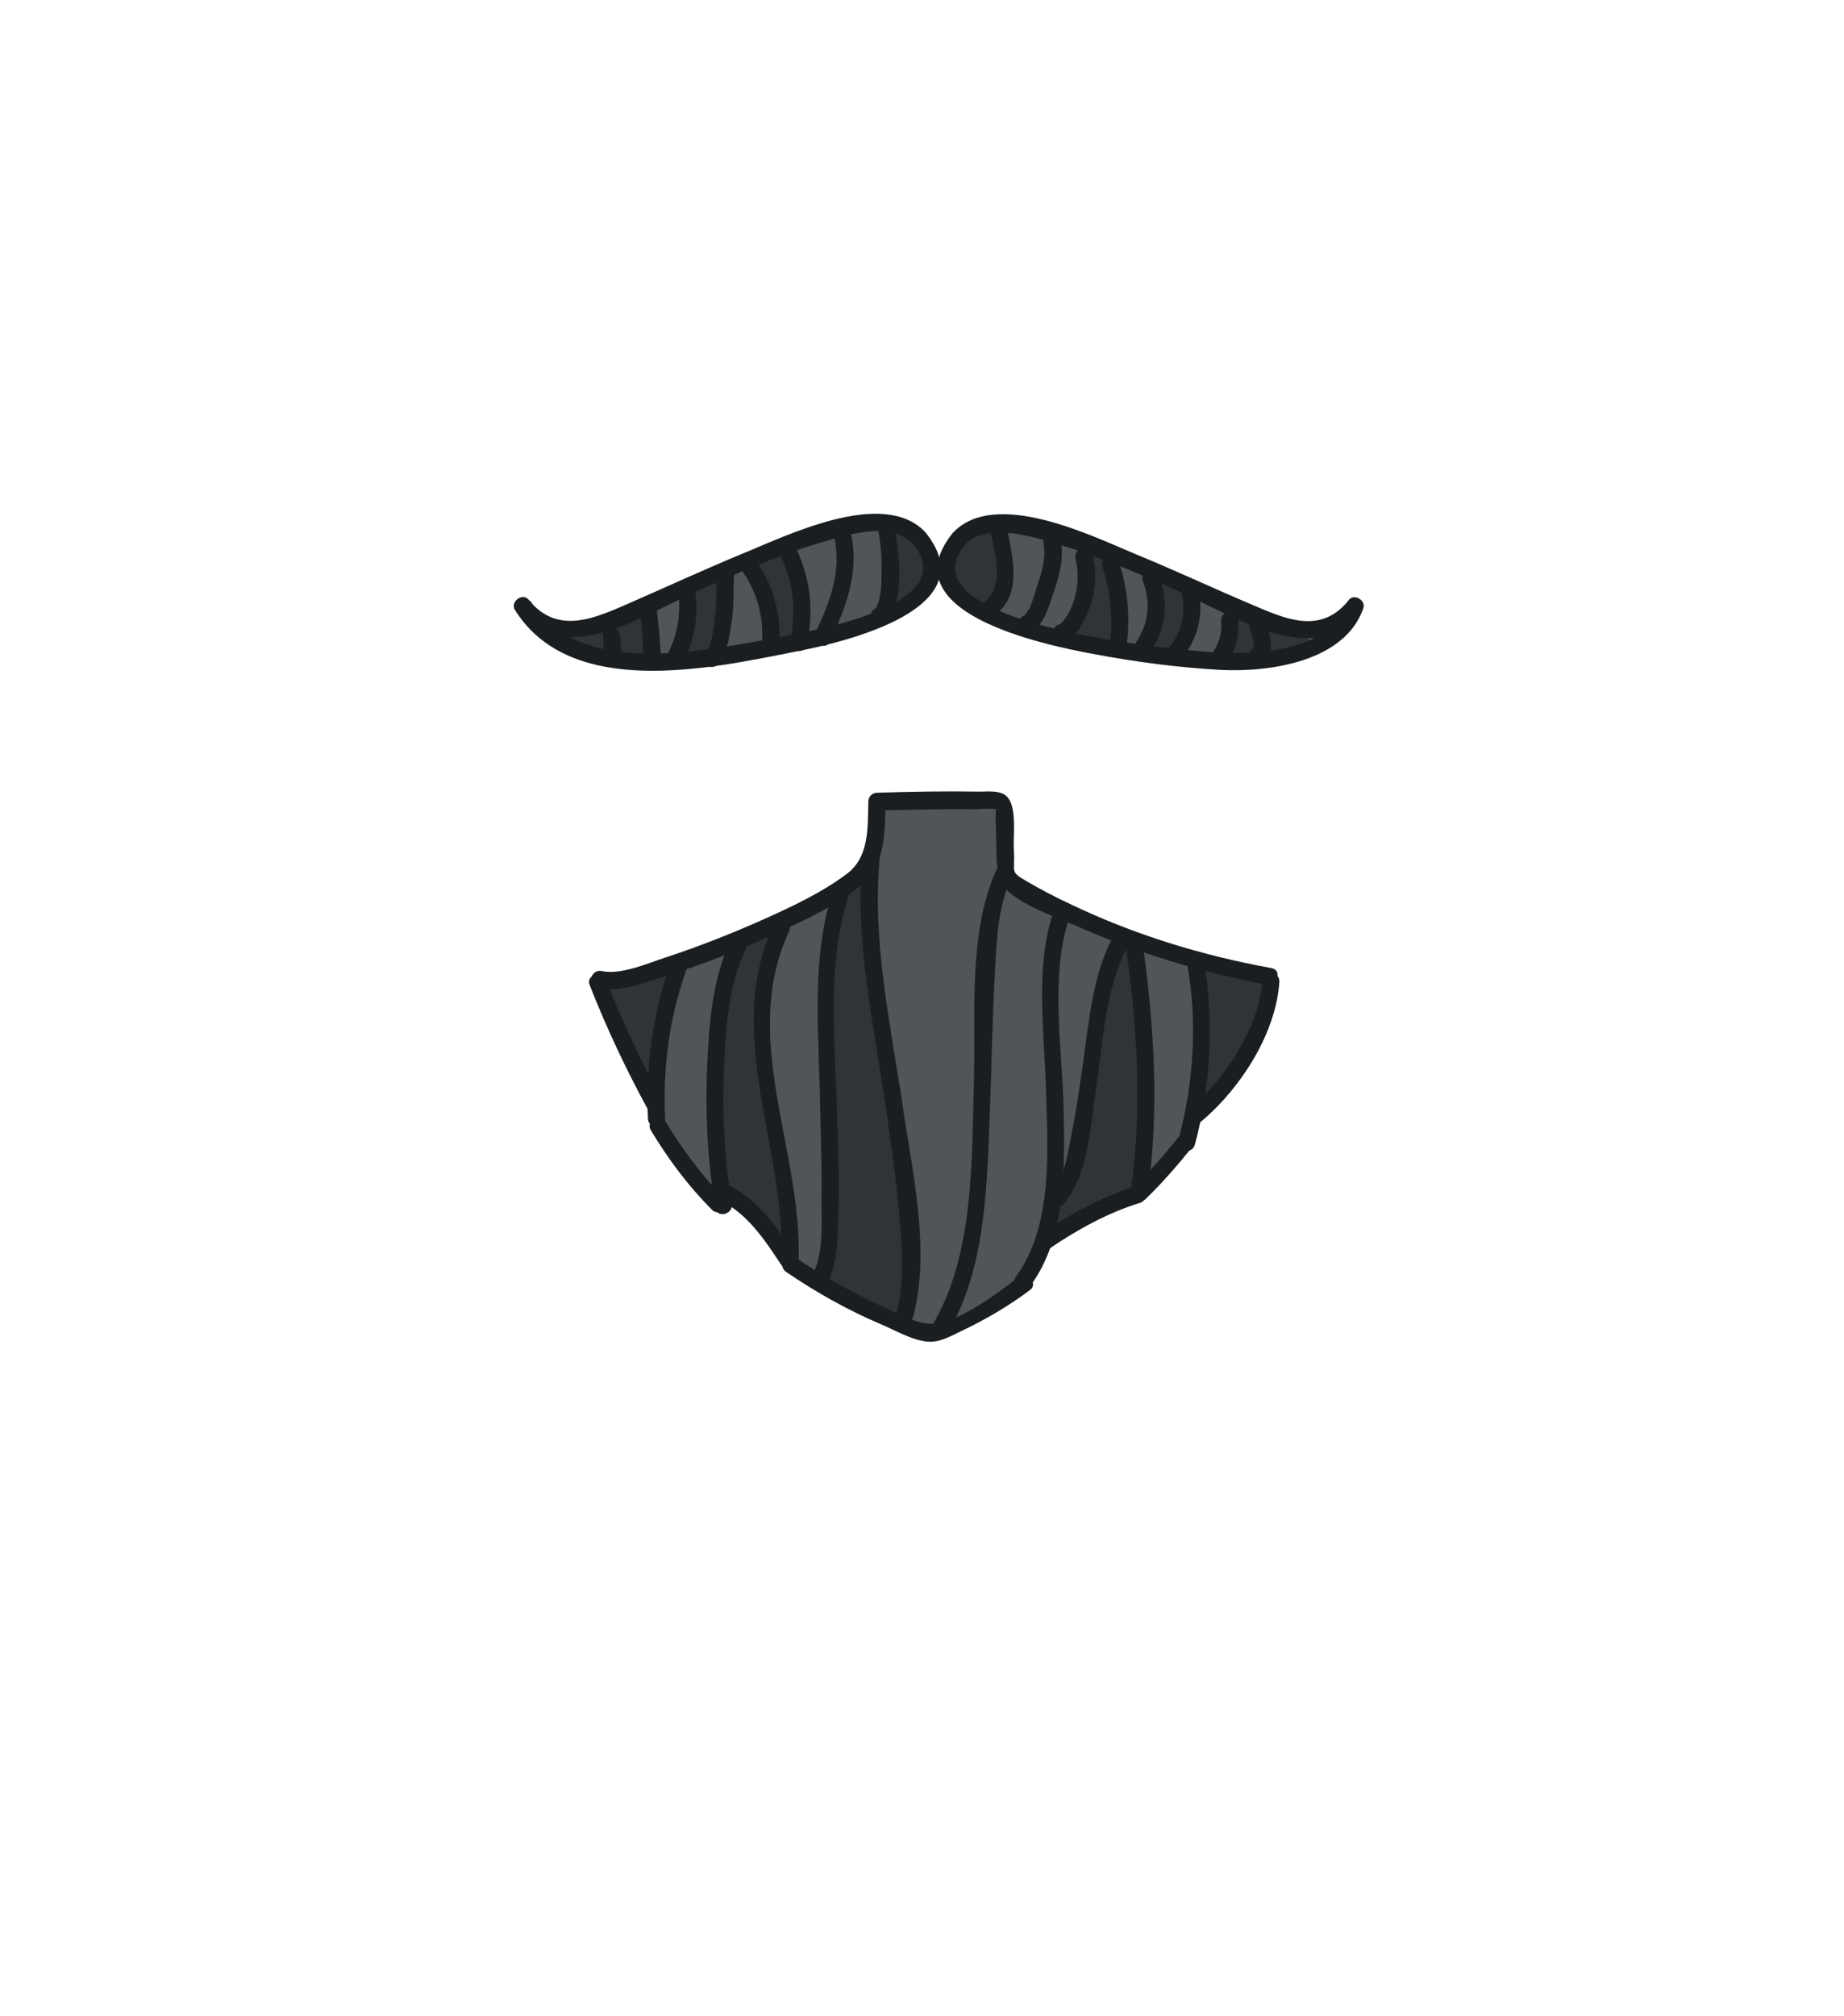 <?xml version="1.0" encoding="utf-8"?>
<!-- Generator: Adobe Illustrator 19.2.0, SVG Export Plug-In . SVG Version: 6.00 Build 0)  -->
<svg version="1.1" id="Layer_1" xmlns="http://www.w3.org/2000/svg" xmlns:xlink="http://www.w3.org/1999/xlink" x="0px" y="0px"
	 viewBox="0 0 323 353" style="enable-background:new 0 0 323 353;" xml:space="preserve">
<style type="text/css">
	.st0{fill:#4F5559;}
	.st1{fill:#2E3438;}
	.st2{fill:#1A1E21;}
</style>
<g>
	<g>
		<path class="st0" d="M214.6,115c-8.1,0-16.6-1.5-23.4-2.9L190,112c-13.6-2.7-22.2-6.8-23.6-11.2l-0.4-1.3l0.4-1.4
			c0.3-1,0.9-2.2,1.8-3.3l0.1-0.1l0.1-0.1l0.1-0.1l0.1-0.1c1.6-1.6,4-2.4,7.1-2.4c6.5,0,14.7,3.5,20.2,5.9c0.9,0.4,1.7,0.7,2.5,1.1
			c3.6,1.5,7.3,3.1,10.9,4.7c2.9,1.3,5.9,2.6,8.9,3.9l0.8,0.3c3.3,1.4,6.7,2.9,10.2,2.9c1.6,0,3.1-0.6,4.5-1.2
			C229.3,113.4,223,115,214.6,115L214.6,115z M114.4,115.5c-8.4,0-14.7-1.9-19-5.7c1.4,0.7,2.9,1,4.5,1c3.6,0,7.3-1.6,10.5-3
			l1.1-0.5c2.7-1.2,5.4-2.4,8.1-3.6c3.6-1.6,7.3-3.3,11.1-4.8c0.7-0.3,1.6-0.7,2.5-1.1c5.4-2.3,13.6-5.9,20.2-5.9
			c3.1,0,5.4,0.8,7.1,2.4l0.1,0.1l0.1,0.1l0.1,0.1l0.1,0.1c0.9,1.2,1.5,2.3,1.8,3.3l0.4,1.5l-0.4,1.3c-1.2,3.9-7.6,7.4-18.2,10.1
			l-0.3,0.1l0,0h-0.1l-0.3,0.1c-1.3,0.3-2.5,0.6-3.5,0.8l-0.2,0.1H140h-0.1l-1.9,0.4c-3.9,0.8-8.3,1.7-12.9,2.3l-0.4,0.1l-0.2,0.1
			l-0.2-0.1l-0.4,0.1C120.4,115.3,117.3,115.5,114.4,115.5z"/>
		<path class="st0" d="M163,232.6c-2.1,0-4-0.9-6.6-2c-0.4-0.2-0.9-0.4-1.4-0.6c-6.6-2.9-12.7-6.4-18.2-10.4
			c-2.2-1.6-3.4-5.7-5.3-7.4c-1.7-1.5-4.2-0.6-5.8-2.2c-10.3-10.6-17.2-23.4-19.8-37.5v-0.2c0.3,0,0.7,0.1,1,0.1c2.9,0,6-1.1,8.6-2
			c0.7-0.2,1.3-0.5,1.9-0.6c5.7-1.8,11.6-4.1,17.4-6.8c5.4-2.5,10.3-4.8,14.6-8c4.5-3.3,4.6-8.4,4.7-13.4v-0.5h0.4
			c4.2-0.1,8.6-0.2,12.8-0.2c1.4,0,2.8,0,4.2,0h0.3c0.2,0,0.5,0,0.7,0s0.5,0,0.7,0c1.3,0,1.6,0.2,1.7,0.3c0.8,0.9,0.7,3.9,0.6,5.6
			c0,0.9-0.1,1.8,0,2.5c0.1,0.8,0,1.5,0,2c0,2.3,0.4,3.3,2.9,4.8c2.5,1.4,5.2,2.9,8.3,4.3c10.8,5.1,22.5,8.8,34.9,11.1
			c-2,9.5-6.7,19-14.1,28.1l-0.2,0.2v0.1l-0.1,0.1l-0.2,0.2c-3.7,4.5-3.4,5.2-8.4,9.5c-2.5,2.1-12.6,5.5-14.9,7.3
			c-1.8,1.4-2.5,6.4-4.2,7.6c-5.3,3.7-8.5,5.3-13.4,7.5c-0.5,0.2-1,0.4-1.6,0.5l-0.2-0.2l-0.1-0.2l0,0l-0.2,0.3
			C163.8,232.3,163.4,232.6,163,232.6z"/>
	</g>
	<g>
		<path class="st1" d="M214.9,114c0.8-1.6,1.2-3.4,1-5.3l-0.4-1.9l1.8,0.7c0.6,0.3,1.2,0.5,1.7,0.7l0.6,0.3v0.7c0,0.1,0,0.1,0,0.2
			c0.4,0.9,0.6,1.8,0.8,2.6c0.1,0.4,0.1,0.9,0.1,1.3v0.8l-0.5,0.3c-0.1,0-0.2,0.1-0.2,0.2l-0.2,0.6l-0.6,0.1c-1,0.1-2.1,0.1-3.1,0.2
			h-1.6L214.9,114z"/>
		<path class="st1" d="M221.6,113.7c0.1-1-0.2-2.2-0.4-3l-0.5-1.8l1.7,0.6c2.4,0.8,4.6,1.1,6.5,1.1l0.5,1.9c-2,1-4.2,1.7-6.7,2.2
			l-1.3,0.2L221.6,113.7z"/>
		<path class="st1" d="M204.4,114.6c-0.8-0.1-1.7-0.2-2.5-0.4l-1.5-0.2l0.8-1.3c1.9-3.2,2.4-6.8,1.4-10.3l-0.6-2l6.2,2.7l-0.2,0.8
			c0,0.1,0,0.2,0,0.2c0.7,3.5-0.2,7-2.5,9.7c0,0-0.1,0.1-0.1,0.2l-0.3,0.7L204.4,114.6z"/>
		<path class="st1" d="M135.5,111.6c0.1-4.3-1-8.5-3.4-12l-0.7-1l1.1-0.5c1.3-0.5,2.6-1,3.9-1.5l0.9-0.4l0.3,0.9
			c2.1,4.5,2.7,9.3,1.8,14.2l-0.1,0.7l-0.7,0.1c-0.8,0.1-1.5,0.3-2,0.4l-1.2,0.2L135.5,111.6z"/>
		<path class="st1" d="M119.5,113.8c1.3-3.2,1.8-6.5,1.4-9.9l-0.1-0.7l1-0.5c1.1-0.5,4.7-2,4.7-2v2.6c0,1.4,0,2.8-0.2,4.3l-0.1,0.5
			c-0.2,1.7-0.5,4.6-1.4,6.2l-0.2,0.4l-0.5,0.1c-1.3,0.2-2.5,0.3-3.6,0.4l-1.7,0.2L119.5,113.8z"/>
		<path class="st1" d="M112.8,115.4c-1.4,0-2.8-0.1-4.1-0.3l-0.8-0.1l-0.3-3.6c0-0.2-0.1-0.4-0.2-0.5l-1.5-1.1l1.7-0.6
			c1.3-0.5,2.7-1,4.3-1.7l1.2-0.6l0.2,1.6c0.1,0.8,0.2,1.6,0.3,2.4c0.1,0.6,0.1,1.2,0.1,1.8v0.2c0,0.3,0,0.5,0,0.7l0.9,0.4l-1,1.1
			l-0.3,0.4L112.8,115.4z"/>
		<path class="st1" d="M105.5,114.6c-2.2-0.5-4.2-1.2-6-2.1l0.5-1.9c1.7,0,3.4-0.3,5.4-0.8l1.8-0.5l-0.6,1.8l0.1,1.2l0.2,2.5
			L105.5,114.6z"/>
		<path class="st1" d="M156.1,105.1c0.7-2.8,0.7-6.6-0.1-11.4l-0.3-1.6l1.5,0.4c1.4,0.4,2.6,1.1,3.5,2.1c1.6,2,2.2,3.9,1.9,5.7
			c-0.4,2.1-2.1,4.1-5.1,5.9l-2.1,1.2L156.1,105.1z"/>
		<path class="st1" d="M171.7,106.4c-3.1-1.8-4.9-3.8-5.3-6c-0.4-1.8,0.3-3.8,1.8-5.7c1.3-1.4,3-2.2,5.2-2.5l0.9-0.1l0.2,0.9
			c0.1,0.4,0.2,0.9,0.3,1.3c0.9,4,1.9,8.9-1.9,11.9l-0.5,0.4L171.7,106.4z"/>
		<path class="st1" d="M192.8,112.7c-1.1-0.2-2.7-0.5-4.5-0.9l-1.6-0.3l1-1.3c0.9-1.1,1.5-2.6,2-3.7c1.1-2.8,1.3-5.9,0.7-9.1
			l-0.4-1.7l1.7,0.6c0.7,0.2,1.4,0.5,2,0.8l1.3,0.5l-0.9,1.1c0,0-0.1,0.1,0,0.3c1.4,4.4,1.9,8.8,1.4,13.2l-0.1,1.1L192.8,112.7z"/>
		<path class="st1" d="M209.8,193.7c1.4-7.9,1.5-16,0.4-23.6l-0.2-1.5l1.5,0.4c3.1,0.8,6.2,1.5,9.3,2.1l1,0.2l-0.2,1
			c-1.7,7.5-5.1,15-9.9,22.1L209.8,193.7z"/>
		<path class="st1" d="M112.5,191.7c-2.9-5.8-5.1-11.9-6.4-18.2l-0.2-1.2h1.2c2.5-0.1,5.3-1,7.7-1.8c0.5-0.2,1-0.3,1.5-0.5l1.8-0.6
			l-0.5,1.8c-2,6.4-3.1,13.2-3.2,20.1L112.5,191.7z"/>
		<path class="st1" d="M136.4,219.2c-1.9-1.4-2.5-4.9-4.1-6.3c-1.1-1-5.4-4-5.4-4s-1.4-12.8-1.1-21.4c0.3-7.5,0.8-15.3,4-22l0.1-0.4
			l0.5-0.3c1.3-0.5,2.6-1.1,3.9-1.7l2.2-1l-0.9,2.3c-4.3,11.3-2.3,22.3-0.1,34c1.2,6.5,2.4,13.2,2.5,20v2L136.4,219.2z"/>
		<path class="st1" d="M156.6,230.6c-4-1.7-8-3.7-11.9-5.9l-0.8-0.4l0.3-0.8c1.2-2.7,1.3-6,1.4-9.1v-0.5c0.2-5.4,0.1-10.9-0.1-16.2
			l-0.1-3.1c-0.1-2.2-0.1-4.4-0.2-6.7c-0.5-10.8-0.9-21.9,2.5-31.6v-0.1l0.1-0.4l0.3-0.2c0.6-0.4,1.2-0.9,1.8-1.3l1.7-1.4v2.2
			c-0.2,9.4,1.3,19,2.8,28.4c0.4,2.2,0.7,4.4,1,6.6l0.2,1.3c1,6.8,2.1,13.9,2.7,21c0.5,5.5,1,11.8-0.4,17.6v0.1l-0.2,1.2
			L156.6,230.6z"/>
		<path class="st1" d="M184.7,210.9l0.1-0.8l0.8-0.1c0,0,0.1,0,0.2-0.1c3.3-4,4.1-10.4,4.8-16c0.2-1.2,0.3-2.4,0.5-3.6
			c0.3-1.7,0.5-3.4,0.7-5.2c0.8-6.7,1.7-13.6,4.6-19.4l1.4-2.8l0.4,3.2c2.3,16.4,2.6,30.2,0.8,42.4c0,0.1,0,0.1,0,0.2l0.1,0.5
			l-0.4,0.4c-4.6,4.4-14.3,5.7-14.3,5.7S184.2,214.7,184.7,210.9z"/>
	</g>
	<g>
		<g>
			<path class="st2" d="M162.1,93.2c-7.4-7.9-24.5,0.7-32.2,3.8c-6.5,2.7-12.8,5.6-19.2,8.4c-6,2.6-12.9,6.1-18.1-0.4
				c-1.1-1.3-3.3,0.4-2.4,1.8c9.8,15.6,34,10.3,49.1,7.3C148.1,112.4,172.9,106.6,162.1,93.2c-1.2-1.5-3.3,0.6-2.1,2.1
				c8.7,10.8-18.3,15.3-24.3,16.4c-13.1,2.4-34.4,7-42.8-6.5c-0.8,0.6-1.6,1.2-2.4,1.8c8.2,10.4,22.7,0.4,31.6-3.5
				c7-3.1,14-6.2,21.3-8.4c4.5-1.3,12.6-4.1,16.5,0.1C161.3,96.8,163.5,94.6,162.1,93.2z"/>
		</g>
		<g>
			<path class="st2" d="M169,95.4c3.8-4,11.6-1.5,16-0.2c7.5,2.2,14.7,5.3,21.8,8.5c8.9,3.9,23.5,13.8,31.6,3.5
				c-0.8-0.5-1.7-1-2.5-1.5c-2.8,8.3-16,9-23.2,8.5c-6.2-0.4-12.4-1.2-18.6-2.2C188.2,110.9,160.2,106.3,169,95.4
				c1.2-1.5-0.9-3.6-2.1-2.1c-11.3,14,16,19.6,24.6,21.2c7.4,1.4,15,2.4,22.5,2.8c8.5,0.4,21.6-1.5,24.8-10.8
				c0.5-1.4-1.6-2.6-2.5-1.5c-5,6.4-11.5,3.2-17.4,0.7c-6.6-2.8-13.2-5.9-19.8-8.6c-7.7-3.2-24.8-11.7-32.2-3.8
				C165.6,94.6,167.7,96.8,169,95.4z"/>
		</g>
		<g>
			<path class="st2" d="M153.7,92.2c0.5,2.5,0.8,5.1,0.7,7.7c0,2.1,0.1,5.1-1.3,7.1c0.7,0,1.4,0,2.1,0c0.1,0,0.2,0.5,0.3,0.8
				c0.1-1.9-2.9-1.9-3,0c0,0.5,0.2,1,0.6,1.4c0.6,0.5,1.6,0.7,2.1,0c3.5-4.5,2.3-12.6,1.3-17.8C156.3,89.6,153.4,90.4,153.7,92.2
				L153.7,92.2z"/>
		</g>
		<g>
			<path class="st2" d="M146.2,94.4c1.2,5.8-0.9,11.2-3.4,16.4c-0.8,1.7,1.8,3.3,2.6,1.5c2.8-6,5.1-12,3.7-18.7
				C148.7,91.7,145.8,92.5,146.2,94.4L146.2,94.4z"/>
		</g>
		<g>
			<path class="st2" d="M136.9,97.6c2.1,4.6,2.6,9.6,1.5,14.5c-0.4,1.9,2.5,2.7,2.9,0.8c1.3-5.8,0.7-11.4-1.8-16.8
				C138.7,94.4,136.1,95.9,136.9,97.6L136.9,97.6z"/>
		</g>
		<g>
			<path class="st2" d="M130.3,100.4c2.3,3.5,3.4,7.4,3.2,11.6c-0.1,1.9,2.9,1.9,3,0c0.2-4.7-1-9.2-3.6-13.1
				C131.8,97.3,129.2,98.8,130.3,100.4L130.3,100.4z"/>
		</g>
		<g>
			<path class="st2" d="M125.5,100.7c-0.1,2.3,0.1,4.5-0.2,6.7c-0.2,1.6-0.5,5.8-1.8,6.9c0.8,0.2,1.7,0.4,2.5,0.7v-0.1
				c-0.3,0.6-0.7,1.2-1,1.8h0.1c1.8-0.6,1.1-3.4-0.8-2.9h-0.1c-0.8,0.2-1.3,1.1-1,1.8v0.1c0.3,1.1,1.7,1.4,2.5,0.7
				c1.6-1.5,2.1-5.1,2.4-7.2c0.5-2.9,0.3-5.7,0.5-8.6C128.5,98.7,125.5,98.7,125.5,100.7L125.5,100.7z"/>
		</g>
		<g>
			<path class="st2" d="M118.8,103.5c0.5,4-0.1,7.7-2,11.3c-0.9,1.7,1.7,3.2,2.6,1.5c2.2-3.9,3-8.3,2.4-12.8
				C121.5,101.6,118.5,101.6,118.8,103.5L118.8,103.5z"/>
		</g>
		<g>
			<path class="st2" d="M112.1,107.2c0.2,1.3,0.3,2.6,0.4,3.9c0.1,0.6,0.1,1.2,0.1,1.8c0,0.2,0,1.9,0.3,1.5c0.5-0.1,1-0.3,1.5-0.4
				c-0.1,0-0.1,0-0.2,0c-1.9-0.3-2.7,2.6-0.8,2.9c0.1,0,0.1,0,0.2,0c0.5,0.1,1.1,0.1,1.5-0.4c0.9-1.1,0.6-2.5,0.5-3.9
				c-0.1-1.8-0.3-3.6-0.5-5.3C114.9,105.3,111.9,105.3,112.1,107.2L112.1,107.2z"/>
		</g>
		<g>
			<path class="st2" d="M105.6,111.3c0.1,1.3,0.2,2.7,0.3,4c0.1,0.8,0.6,1.5,1.5,1.5c0.8,0,1.6-0.7,1.5-1.5c-0.1-1.3-0.2-2.7-0.3-4
				c-0.1-0.8-0.6-1.5-1.5-1.5C106.3,109.8,105.5,110.5,105.6,111.3L105.6,111.3z"/>
		</g>
		<g>
			<path class="st2" d="M173.4,92.7c0.8,4.1,2.8,9.7-1.1,12.8c-1.5,1.2,0.6,3.3,2.1,2.1c4.9-3.8,2.8-10.6,1.9-15.7
				C175.9,90,173,90.8,173.4,92.7L173.4,92.7z"/>
		</g>
		<g>
			<path class="st2" d="M182.8,95.2c0.4,2.4-0.2,4.7-1,7c-0.5,1.4-1.3,5.1-2.7,5.8c0.7,0.2,1.4,0.4,2.1,0.5v-0.1
				c-0.1,0.6-0.2,1.2-0.2,1.8c0,0,0,0,0.1-0.1c1.5-1.2-0.6-3.3-2.1-2.1c0,0,0,0-0.1,0.1c-0.5,0.4-0.5,1.3-0.2,1.8v0.1
				c0.4,0.7,1.4,0.9,2.1,0.5c2.1-1.1,3-4.6,3.7-6.6c1.1-3.2,1.9-6.2,1.3-9.5C185.3,92.5,182.4,93.3,182.8,95.2L182.8,95.2z"/>
		</g>
		<g>
			<path class="st2" d="M188.4,97.8c0.5,2.2,0.5,4.5-0.1,6.7c-0.3,1-0.6,1.9-1.1,2.8c-0.3,0.5-0.6,1-0.9,1.4c-1.1,1-1.2,1.2-0.3,0.8
				c0.5,0.5,1,1,1.5,1.5c0-0.1,0-0.2,0-0.2c-0.4,0.5-0.7,1-1.1,1.4c0.1,0,0.1,0,0.2,0c1.9-0.4,1.1-3.3-0.8-2.9c-0.1,0-0.1,0-0.2,0
				c-0.6,0.1-1.2,0.8-1.1,1.4c0,0.1,0,0.2,0,0.2c0.1,0.8,0.6,1.6,1.5,1.5c2.4-0.2,3.9-3.7,4.7-5.6c1.3-3.2,1.4-6.6,0.7-9.9
				C190.8,95.1,188,95.9,188.4,97.8L188.4,97.8z"/>
		</g>
		<g>
			<path class="st2" d="M193.1,99.2c1.4,4.4,1.9,8.8,1.3,13.4c-0.3,1.9,2.6,2.7,2.9,0.8c0.7-5.1,0.3-10.1-1.3-15
				C195.4,96.6,192.5,97.4,193.1,99.2L193.1,99.2z"/>
		</g>
		<g>
			<path class="st2" d="M200.2,101.8c1.4,3.6,1,7.3-1.1,10.5c-1.1,1.6,1.5,3.1,2.6,1.5c2.5-3.8,3-8.6,1.4-12.8
				C202.5,99.2,199.5,99.9,200.2,101.8L200.2,101.8z"/>
		</g>
		<g>
			<path class="st2" d="M207.1,104.4c0.6,3.2-0.2,6.4-2.3,8.9c-1.2,1.5,0.9,3.6,2.1,2.1c2.8-3.3,3.9-7.5,3.1-11.8
				C209.6,101.7,206.7,102.5,207.1,104.4L207.1,104.4z"/>
		</g>
		<g>
			<path class="st2" d="M213.9,108.7c0.2,2.2-0.4,4.1-1.7,5.9c-1.1,1.6,1.5,3.1,2.6,1.5c1.6-2.1,2.3-4.8,2.1-7.4
				C216.8,106.8,213.8,106.7,213.9,108.7L213.9,108.7z"/>
		</g>
		<g>
			<path class="st2" d="M218.8,109.7c0.3,0.8,0.6,1.6,0.7,2.4c0.1,0.4,0.1,0.8,0.1,1.1c0,1-0.2,0,0.7,0c-1.9,0-1.9,3,0,3
				c3.6,0,2.1-5.5,1.4-7.4C221,107.2,218.1,107.9,218.8,109.7L218.8,109.7z"/>
		</g>
		<g>
			<path class="st2" d="M126.8,209.7c-4-4-7.3-8.5-10.2-13.3c-1-1.6-3.6-0.1-2.6,1.5c3.1,5.1,6.5,9.7,10.7,13.9
				C126,213.2,128.1,211,126.8,209.7L126.8,209.7z"/>
		</g>
		<g>
			<path class="st2" d="M178.3,223.7c-3.7,2.8-11.4,8.8-16.2,8c-2.9-0.5-6-2.3-8.7-3.5c-4.9-2.3-9.7-5.1-14.2-8.1
				c-1.6-1.1-3.1,1.5-1.5,2.6c5.3,3.6,10.8,6.7,16.7,9.2c2.4,1,5.4,2.8,8.1,3c2.1,0.2,4.1-1,6-1.9c4.2-2,8.3-4.4,12-7.2
				C181.9,224.6,179.8,222.5,178.3,223.7L178.3,223.7z"/>
		</g>
		<g>
			<path class="st2" d="M206.6,198.9c-2.5,3.1-5.1,6.1-8,8.9c-1.4,1.4,0.7,3.5,2.1,2.1c2.9-2.8,5.5-5.8,8-8.9
				C210,199.5,207.9,197.4,206.6,198.9L206.6,198.9z"/>
		</g>
		<g>
			<path class="st2" d="M104.5,173c3.8,0.9,8.5-1,12.1-2.1c6.6-2.1,13.1-4.6,19.4-7.5c5.2-2.4,10.8-5,15.2-8.7
				c3.9-3.3,3.8-9.4,3.9-14.3c-0.5,0.5-1,1-1.5,1.5c5.7-0.1,11.5-0.3,17.2-0.2c0.7,0,3.3-0.3,3.8,0.1c-0.4-0.3-0.1,4.1-0.1,4.8
				c0.1,2.6-0.3,6.9,1.6,9c3,3.1,9.3,5.1,13.1,6.8c10.5,4.6,21.4,7.9,32.7,10c1.9,0.3,2.7-2.6,0.8-2.9c-12.1-2.2-23.9-5.8-35-11.1
				c-2.8-1.3-5.5-2.7-8.2-4.3c-2.6-1.5-1.7-1.5-1.9-5.2c-0.2-2.4,0.6-7.3-1.1-9.3c-1.1-1.3-3.4-1-4.9-1c-6-0.1-12,0-18,0.2
				c-0.8,0-1.5,0.7-1.5,1.5c-0.1,5,0.1,9.9-3.9,12.8c-4.3,3.2-9.4,5.6-14.3,7.8c-5.6,2.5-11.4,4.8-17.2,6.7c-3.1,1-8,3.2-11.4,2.4
				C103.5,169.7,102.7,172.6,104.5,173L104.5,173z"/>
		</g>
		<g>
			<path class="st2" d="M174.4,152.6c-4.8,10.9-3.5,24.8-3.8,36.4c-0.4,13.9,0.1,30.9-7.4,43.2c-1,1.7,1.6,3.2,2.6,1.5
				c7-11.4,7.1-26.6,7.6-39.6c0.3-7.4,0.4-14.9,0.8-22.3c0.3-5.8,0.4-12.4,2.8-17.8C177.8,152.4,175.2,150.8,174.4,152.6
				L174.4,152.6z"/>
		</g>
		<g>
			<path class="st2" d="M151,150.2c-1.2,13.3,1.6,27,3.6,40c1.1,7.4,2.2,14.7,2.9,22.2c0.5,5.6,1,11.7-0.4,17.2
				c-0.5,1.9,2.4,2.7,2.9,0.8c3-11.7-0.2-25.2-1.9-36.9c-2.1-14.1-5.4-28.9-4-43.3C154.2,148.3,151.2,148.3,151,150.2L151,150.2z"/>
		</g>
		<g>
			<path class="st2" d="M184.5,159.7c-3.2,9.6-1.6,20.7-1.3,30.6c0.3,10.7,1.4,24.2-5.3,33.3c-1.1,1.6,1.5,3.1,2.6,1.5
				c6.3-8.5,6-20.7,5.8-30.9c-0.2-10.8-2.5-23.3,1.1-33.8C188,158.7,185.1,157.9,184.5,159.7L184.5,159.7z"/>
		</g>
		<g>
			<path class="st2" d="M195.1,163.8c-3.7,6.6-4.3,14.9-5.4,22.3c-0.6,4.3-1.2,8.6-2.1,12.9c-0.6,3.1-1.1,7-3.2,9.5
				c-1.2,1.5,0.9,3.6,2.1,2.1c4.2-5.2,4.5-13.7,5.5-20c1.2-8.1,1.6-17.9,5.7-25.2C198.7,163.6,196.1,162.1,195.1,163.8L195.1,163.8z
				"/>
		</g>
		<g>
			<path class="st2" d="M197.2,165.7c2,13.9,2.9,28.6,0.9,42.6c-0.3,1.9,2.6,2.7,2.9,0.8c2.1-14.6,1.2-29.7-0.9-44.2
				C199.8,163,197,163.8,197.2,165.7L197.2,165.7z"/>
		</g>
		<g>
			<path class="st2" d="M207.9,168.6c1.9,9.9,1.2,21.3-1.5,31c-0.5,1.9,2.4,2.7,2.9,0.8c2.8-10.3,3.4-22.1,1.5-32.6
				C210.5,165.9,207.6,166.7,207.9,168.6L207.9,168.6z"/>
		</g>
		<g>
			<path class="st2" d="M146,155.8c-3.8,10.9-2.7,23.8-2.4,35c0.1,6.4,0.4,12.8,0.3,19.2c0,4,0.4,9.3-1.5,13
				c-0.9,1.7,1.7,3.2,2.6,1.5c1.6-3.2,1.7-7.1,1.8-10.6c0.3-6.4,0-12.9-0.2-19.4c-0.3-12.1-1.9-26.3,2.2-38
				C149.5,154.7,146.6,154,146,155.8L146,155.8z"/>
		</g>
		<g>
			<path class="st2" d="M135.6,161.6c-9,19.5,1.9,38.7,1.3,58.7c-0.1,1.9,2.9,1.9,3,0c0.5-19.2-10.3-38.6-1.7-57.2
				C139,161.4,136.4,159.8,135.6,161.6L135.6,161.6z"/>
		</g>
		<g>
			<path class="st2" d="M128.1,164.4c-3.2,6.6-3.9,14.4-4.2,21.7c-0.4,8.5,0,17,1.4,25.4c0.3,1.9,3.2,1.1,2.9-0.8
				c-1.3-7.6-1.7-15.4-1.4-23.1c0.3-7.2,0.7-15,3.9-21.6C131.5,164.2,128.9,162.6,128.1,164.4L128.1,164.4z"/>
		</g>
		<g>
			<path class="st2" d="M117.3,169.1c-3,8.6-4.2,17.7-3.8,26.8c0.1,1.9,3.1,1.9,3,0c-0.4-8.9,0.7-17.6,3.7-26
				C120.8,168.1,117.9,167.3,117.3,169.1L117.3,169.1z"/>
		</g>
		<g>
			<path class="st2" d="M183.7,218.7c4.8-3.3,10.4-6.4,16-8.1c1.8-0.6,1.1-3.5-0.8-2.9c-5.8,1.8-11.7,5-16.7,8.4
				C180.6,217.2,182.1,219.8,183.7,218.7L183.7,218.7z"/>
		</g>
		<g>
			<path class="st2" d="M210.6,196.2c6.8-5.8,12.9-15.3,13.5-24.3c0.1-1.9-2.9-1.9-3,0c-0.6,8.1-6.6,17-12.6,22.2
				C207,195.4,209.2,197.5,210.6,196.2L210.6,196.2z"/>
		</g>
		<g>
			<path class="st2" d="M125.8,210c5,2.3,8.1,7,11,11.4c1.1,1.6,3.7,0.1,2.6-1.5c-3.2-4.9-6.6-10-12.1-12.5
				C125.5,206.6,124,209.2,125.8,210L125.8,210z"/>
		</g>
		<g>
			<path class="st2" d="M103.3,172.5c2.9,7.4,6.3,14.6,10.1,21.6c0.9,1.7,3.5,0.2,2.6-1.5c-3.7-6.8-7-13.7-9.8-20.9
				C105.4,169.9,102.5,170.7,103.3,172.5L103.3,172.5z"/>
		</g>
	</g>
</g>
</svg>
